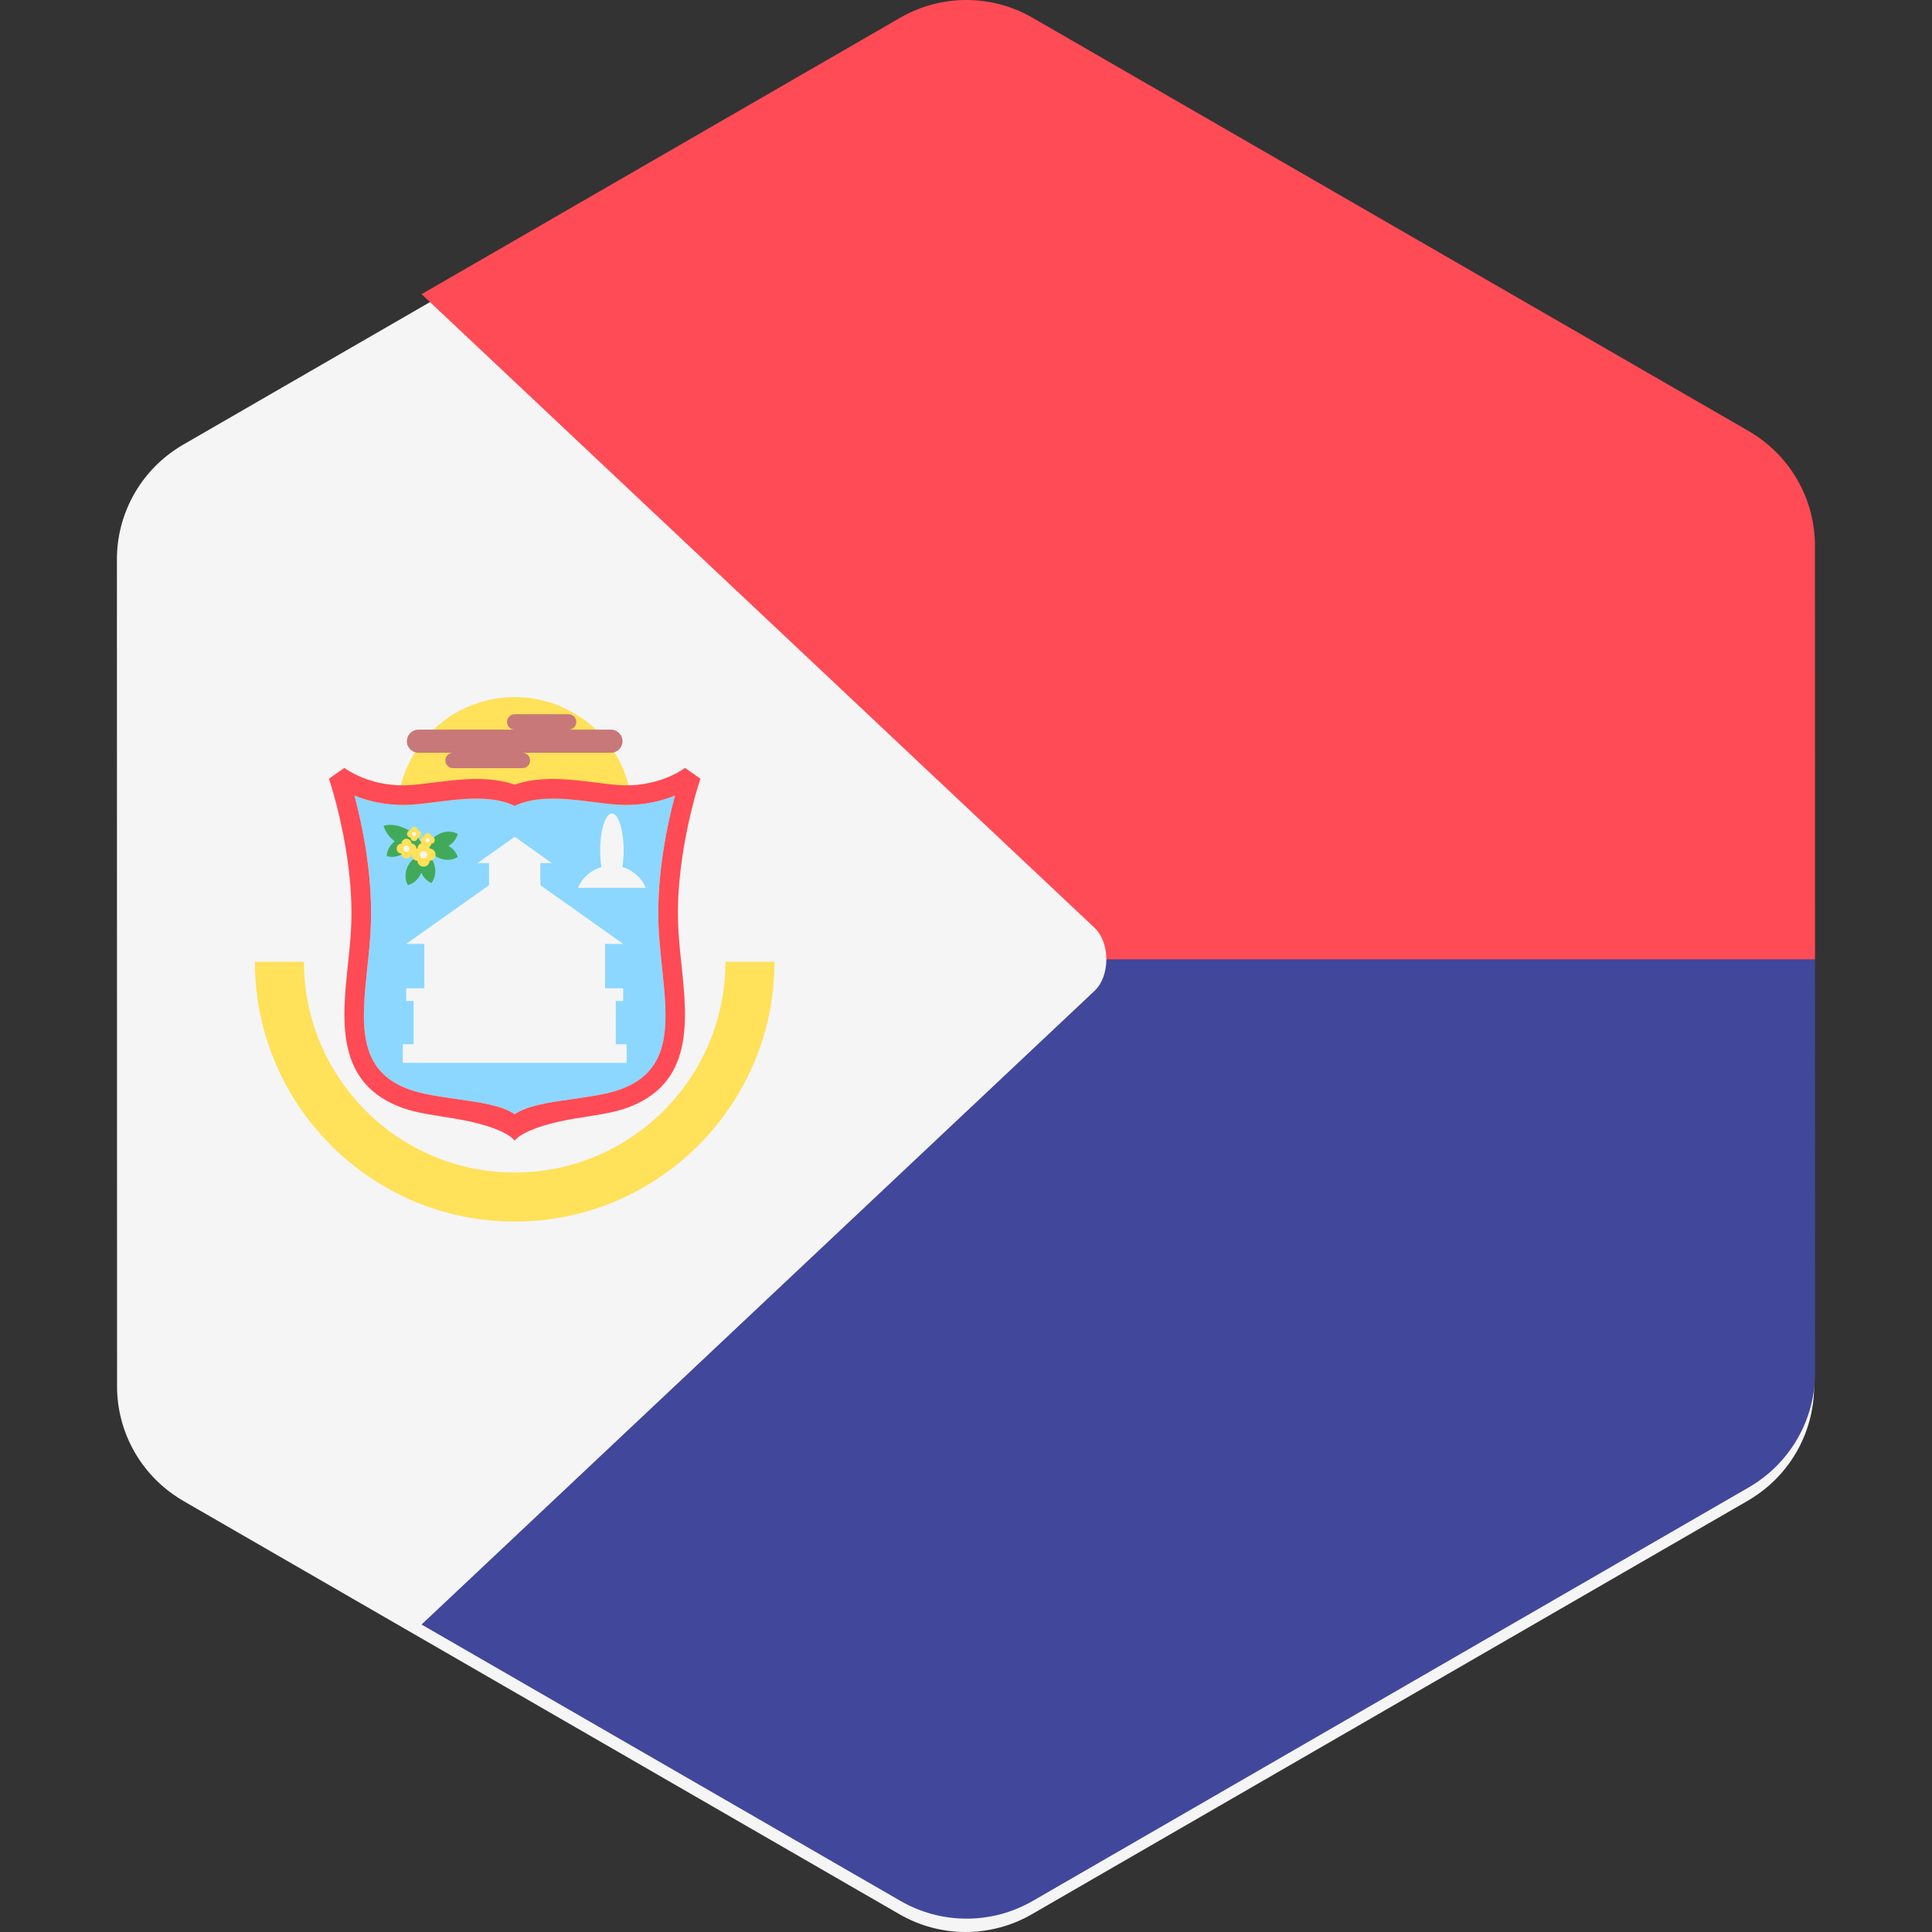 <?xml version="1.0" encoding="iso-8859-1"?>
<!-- Generator: Adobe Illustrator 19.0.0, SVG Export Plug-In . SVG Version: 6.00 Build 0)  -->
<svg xmlns="http://www.w3.org/2000/svg" xmlns:xlink="http://www.w3.org/1999/xlink" version="1.1" id="Layer_1" x="0px" y="0px" viewBox="0 0 512 512" style="enable-background:new 0 0 512 512;" xml:space="preserve">
<rect x="0" y="0" width="512" height="512" fill="#333333" stroke="none"/>
<path style="fill:#F5F5F5;" d="M480.743,298.234l-0.014-80.928l-0.005-26.976l-0.007-42.191  c-0.001-11.527-5.675-22.234-15.035-28.746c-0.807-0.561-1.631-1.102-2.491-1.6l-23.547-13.589L417.6,91.482L399.853,81.24  l-94.342-54.447l-19.856-11.46l-12.306-7.101c-10.843-6.257-24.201-6.255-35.043,0.006l-12.222,7.059l-19.855,11.468l-94.331,54.482  L82.156,98.424l-22.038,12.729l-11.616,6.709c-0.835,0.483-1.637,1.008-2.422,1.55c-9.4,6.51-15.096,17.245-15.095,28.8  l0.007,42.117l0.005,26.976l0.014,80.928l0.005,26.976l0.007,42.191c0.002,11.527,5.675,22.234,15.035,28.746  c0.807,0.561,1.631,1.102,2.492,1.6l23.216,13.398l22.044,12.723l18.078,10.433l94.343,54.447l19.856,11.46l12.305,7.101  c10.843,6.258,24.201,6.255,35.043-0.006l12.222-7.059l19.856-11.468l94.333-54.483l27.136-15.673l22.038-12.729l14.22-8.213  c0.835-0.483,1.637-1.007,2.422-1.55c9.4-6.51,15.096-17.245,15.095-28.8l-0.007-42.117L480.743,298.234z"/>
<path style="fill:#41479B;" d="M290.045,262.61l-178.33,167.903l0.431,0.249l94.343,54.447l19.856,11.46l12.305,7.101  c10.843,6.257,24.201,6.256,35.043-0.006l12.222-7.059l19.856-11.468l94.333-54.483l27.136-15.673l22.038-12.729l14.22-8.213  c0.835-0.483,1.637-1.006,2.422-1.551c9.4-6.51,15.096-17.245,15.095-28.8l-0.007-42.117l-0.005-26.976l-0.006-40.464  l-92.076-26.068l-95.723,26.068C293.195,257.433,292.145,260.633,290.045,262.61z"/>
<path style="fill:#FF4B55;" d="M293.195,254.231h187.8l-0.006-40.464l-0.005-26.976l-0.007-42.192  c-0.001-11.527-5.675-22.234-15.035-28.746c-0.807-0.561-1.631-1.102-2.492-1.6l-23.547-13.589l-22.044-12.722L400.111,77.7  l-94.342-54.447l-19.856-11.46l-12.305-7.101c-10.844-6.258-24.202-6.256-35.043,0.006l-12.222,7.059l-19.856,11.468l-94.331,54.483  l-0.432,0.249l178.32,167.893C292.145,247.83,293.195,251.03,293.195,254.231z"/>
<circle style="fill:#FFE15A;" cx="136.399" cy="215.91" r="31.17"/>
<path style="fill:#8CD7FF;" d="M174.504,244.79c0.124,3.783,0.535,7.684,0.932,11.457c1.557,14.804,2.904,27.592-11.314,32.552  c-3.361,1.173-7.94,1.829-12.367,2.463c-6.355,0.911-12.047,1.725-15.356,4.032c-3.31-2.306-9.001-3.121-15.356-4.032  c-4.427-0.634-9.007-1.292-12.367-2.463c-14.218-4.96-12.872-17.748-11.314-32.552c0.397-3.773,0.808-7.674,0.932-11.457  c0.442-13.404-2.384-26.538-4.37-33.962c3.307,1.358,7.893,2.583,13.515,2.485c2.422-0.048,5.143-0.393,8.022-0.758  c6.572-0.838,14.021-1.781,19.983,0.576l0.956,0.426l0.956-0.426c5.961-2.357,13.41-1.414,19.983-0.576  c2.879,0.365,5.599,0.71,8.022,0.758c5.622,0.099,10.209-1.127,13.516-2.485C176.888,218.252,174.063,231.387,174.504,244.79z"/>
<path style="fill:#FF4B55;" d="M179.698,244.618c-0.627-19,5.856-38.062,5.922-38.252l-4.087-2.869  c-0.053,0.043-6.198,4.81-16.072,4.62c-2.146-0.041-4.732-0.371-7.47-0.719c-6.875-0.87-14.63-1.858-21.593,0.546  c-6.962-2.403-14.717-1.416-21.593-0.546c-2.738,0.347-5.324,0.678-7.47,0.719c-9.875,0.19-16.019-4.577-16.072-4.62l-4.085,2.869  c0.065,0.19,6.549,19.252,5.922,38.252c-0.118,3.598-0.519,7.404-0.907,11.085c-1.562,14.853-3.333,31.69,14.771,38.004  c3.836,1.337,8.683,1.927,13.341,2.699c13.983,2.317,16.094,5.889,16.094,5.889s2.111-3.573,16.092-5.889  c4.658-0.772,9.505-1.363,13.341-2.699c18.105-6.316,16.334-23.151,14.771-38.004C180.217,252.022,179.816,248.216,179.698,244.618z   M174.504,244.79c0.124,3.783,0.535,7.684,0.932,11.457c1.557,14.804,2.904,27.592-11.314,32.552  c-3.361,1.173-7.94,1.829-12.367,2.463c-6.355,0.911-12.047,1.725-15.356,4.032c-3.31-2.306-9.001-3.121-15.356-4.032  c-4.427-0.634-9.007-1.292-12.367-2.463c-14.218-4.96-12.872-17.748-11.314-32.552c0.397-3.773,0.808-7.674,0.932-11.457  c0.442-13.404-2.384-26.538-4.37-33.962c3.307,1.358,7.893,2.583,13.515,2.485c2.422-0.048,5.143-0.393,8.022-0.758  c6.572-0.838,14.021-1.781,19.983,0.576l0.956,0.426l0.956-0.426c5.961-2.357,13.41-1.414,19.983-0.576  c2.879,0.365,5.599,0.71,8.022,0.758c5.622,0.099,10.209-1.127,13.516-2.485C176.888,218.252,174.063,231.387,174.504,244.79z"/>
<polygon style="fill:#F5F5F5;" points="163.191,276.729 163.191,265.277 165.153,265.277 165.153,261.899 160.353,261.899   160.353,250.138 165.153,250.138 143.202,234.588 143.202,228.738 146.255,228.738 136.399,221.756 126.544,228.738   129.596,228.738 129.596,234.588 107.644,250.138 112.445,250.138 112.445,261.899 107.644,261.899 107.644,265.277   109.608,265.277 109.608,276.729 106.74,276.729 106.74,281.672 166.059,281.672 166.059,276.729 "/>
<g>
	<path style="fill:#41AA5A;" d="M107.927,229.861c-0.7,1.658-0.581,3.414,0.163,4.707c1.446-0.369,2.787-1.508,3.489-3.165   c0.7-1.658,0.581-3.414-0.163-4.707C109.97,227.064,108.628,228.203,107.927,229.861z"/>
	<path style="fill:#41AA5A;" d="M111.328,230.381c0.458,1.74,1.626,3.058,3.005,3.628c0.92-1.174,1.286-2.897,0.828-4.636   c-0.458-1.74-1.626-3.058-3.005-3.628C111.236,226.92,110.87,228.641,111.328,230.381z"/>
	<path style="fill:#41AA5A;" d="M116.611,227.488c1.687,0.627,3.436,0.432,4.696-0.369c-0.431-1.428-1.628-2.719-3.315-3.346   c-1.687-0.627-3.436-0.432-4.696,0.369C113.727,225.569,114.924,226.861,116.611,227.488z"/>
	<path style="fill:#41AA5A;" d="M118.193,224.519c1.647-0.725,2.767-2.082,3.114-3.533c-1.303-0.725-3.062-0.818-4.708-0.094   c-1.647,0.725-2.766,2.082-3.114,3.533C114.788,225.15,116.546,225.244,118.193,224.519z"/>
	<path style="fill:#41AA5A;" d="M107.124,226.021c1.468-1.041,2.292-2.596,2.341-4.088c-1.422-0.448-3.163-0.186-4.632,0.855   c-1.468,1.04-2.292,2.596-2.341,4.088C103.916,227.323,105.656,227.061,107.124,226.021z"/>
	<path style="fill:#41AA5A;" d="M105.898,223.846c2.259,1.293,4.677,1.644,6.477,1.124c-0.463-1.816-1.989-3.724-4.248-5.017   s-4.677-1.644-6.477-1.124C102.113,220.644,103.641,222.552,105.898,223.846z"/>
</g>
<path style="fill:#FFE15A;" d="M115.426,226.498c0-0.877-0.699-1.584-1.569-1.616c-0.032-0.87-0.737-1.569-1.616-1.569  c-0.877,0-1.584,0.699-1.616,1.569c-0.87,0.032-1.569,0.737-1.569,1.616c0,0.877,0.699,1.582,1.569,1.616  c0.032,0.87,0.737,1.569,1.616,1.569s1.584-0.699,1.616-1.569C114.727,228.08,115.426,227.375,115.426,226.498z"/>
<circle style="fill:#F5F5F5;" cx="112.239" cy="226.5" r="0.956"/>
<path style="fill:#FFE15A;" d="M110.342,224.888c0-0.722-0.575-1.302-1.289-1.328c-0.027-0.715-0.607-1.289-1.329-1.289  s-1.302,0.575-1.328,1.289c-0.715,0.027-1.289,0.607-1.289,1.328c0,0.722,0.575,1.302,1.289,1.328  c0.027,0.715,0.607,1.289,1.328,1.289c0.722,0,1.302-0.575,1.329-1.289C109.768,226.189,110.342,225.609,110.342,224.888z"/>
<circle style="fill:#F5F5F5;" cx="107.719" cy="224.89" r="0.786"/>
<path style="fill:#FFE15A;" d="M115.218,222.636c0-0.52-0.415-0.938-0.93-0.957c-0.02-0.515-0.437-0.93-0.957-0.93  c-0.52,0-0.938,0.415-0.957,0.93c-0.516,0.02-0.93,0.437-0.93,0.957s0.415,0.938,0.93,0.957c0.019,0.515,0.437,0.93,0.957,0.93  c0.52,0,0.938-0.415,0.957-0.93C114.804,223.573,115.218,223.156,115.218,222.636z"/>
<circle style="fill:#F5F5F5;" cx="113.329" cy="222.64" r="0.566"/>
<path style="fill:#FFE15A;" d="M111.64,221.007c0-0.52-0.414-0.938-0.93-0.957c-0.02-0.515-0.437-0.93-0.957-0.93  c-0.52,0-0.938,0.414-0.957,0.93c-0.515,0.02-0.93,0.437-0.93,0.957s0.415,0.938,0.93,0.957c0.02,0.515,0.437,0.93,0.957,0.93  c0.52,0,0.938-0.415,0.957-0.93C111.226,221.946,111.64,221.527,111.64,221.007z"/>
<g>
	<circle style="fill:#F5F5F5;" cx="109.759" cy="221.01" r="0.566"/>
	<path style="fill:#F5F5F5;" d="M153.154,235.287h18.018c-1.154-2.642-3.418-4.686-6.225-5.519c0.205-1.312,0.33-2.767,0.33-4.33   c0-5.442-1.395-9.854-3.114-9.854s-3.114,4.412-3.114,9.854c0,1.561,0.125,3.018,0.33,4.33   C156.572,230.6,154.307,232.644,153.154,235.287z"/>
</g>
<path style="fill:#FFE15A;" d="M136.399,323.728c-37.963,0-68.848-30.884-68.848-68.848h12.991  c0,30.801,25.057,55.857,55.857,55.857s55.857-25.057,55.857-55.857h12.99C205.247,292.844,174.363,323.728,136.399,323.728z"/>
<path style="fill:#C87878;" d="M161.915,193.364h-11.228c1.128,0,2.041-0.915,2.041-2.041c0-1.127-0.913-2.041-2.041-2.041h-14.288  c-1.128,0-2.041,0.913-2.041,2.041c0,1.127,0.913,2.041,2.041,2.041h-25.515c-1.692,0-3.062,1.371-3.062,3.062  c0,1.692,1.371,3.062,3.062,3.062h9.185c-1.127,0-2.04,0.915-2.04,2.041s0.913,2.041,2.041,2.041h18.372  c1.128,0,2.041-0.913,2.041-2.041c0-1.127-0.913-2.041-2.04-2.041h23.474c1.692,0,3.062-1.371,3.062-3.062  C164.977,194.734,163.607,193.364,161.915,193.364z"/>
<g>
</g>
<g>
</g>
<g>
</g>
<g>
</g>
<g>
</g>
<g>
</g>
<g>
</g>
<g>
</g>
<g>
</g>
<g>
</g>
<g>
</g>
<g>
</g>
<g>
</g>
<g>
</g>
<g>
</g>
</svg>
